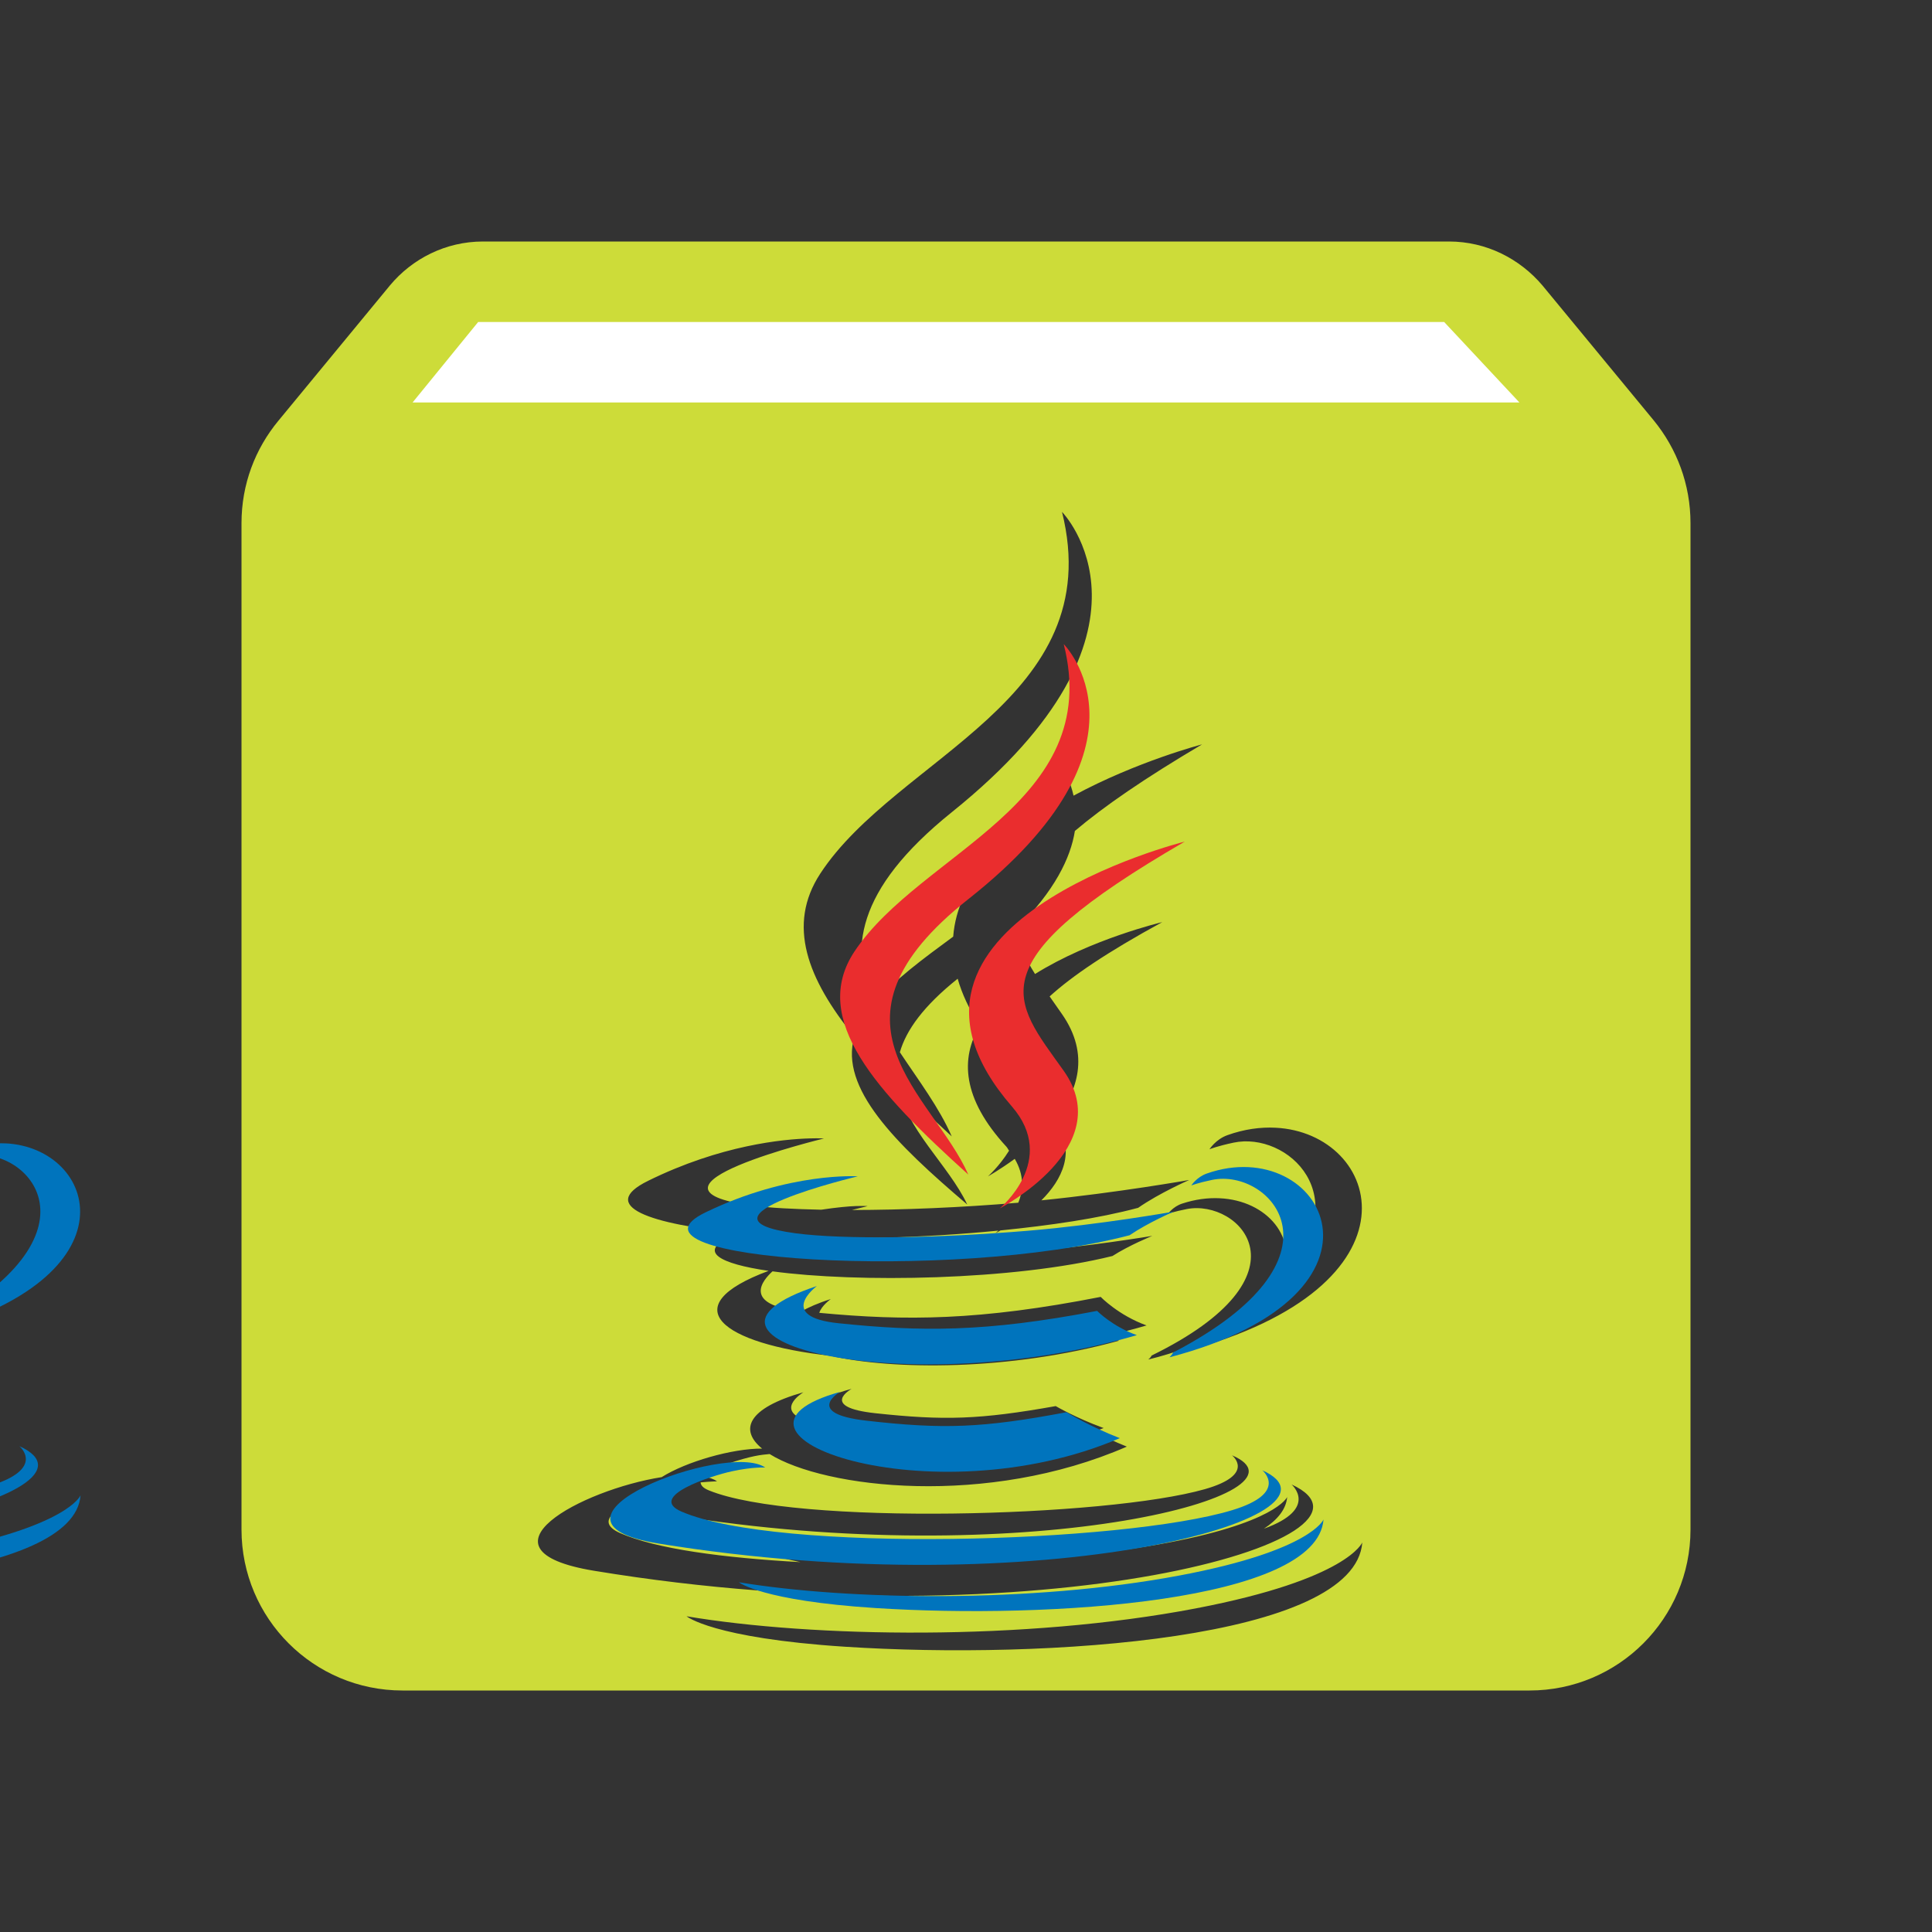 <?xml version="1.0" encoding="UTF-8" standalone="no"?>
<svg
   xmlns:dc="http://purl.org/dc/elements/1.1/"
   xmlns:cc="http://creativecommons.org/ns#"
   xmlns:rdf="http://www.w3.org/1999/02/22-rdf-syntax-ns#"
   xmlns:svg="http://www.w3.org/2000/svg"
   xmlns="http://www.w3.org/2000/svg"
   xmlns:xlink="http://www.w3.org/1999/xlink"
   xmlns:sodipodi="http://sodipodi.sourceforge.net/DTD/sodipodi-0.dtd"
   xmlns:inkscape="http://www.inkscape.org/namespaces/inkscape"
   fill="#CDDC39"
   width="48"
   height="48"
   viewBox="0 0 48 48"
   id="svg2"
   version="1.1"
   inkscape:version="0.91 r13725"
   sodipodi:docname="application-x-jar2.svg">
  <rect x="0" y="0" width="48" height="48" fill="#333333" stroke="none"/>
  <defs
     id="defs8">
    <linearGradient
       gradientTransform="scale(1.006,0.994)"
       gradientUnits="userSpaceOnUse"
       id="ButtonShadow"
       y2="7.017"
       x2="45.448"
       y1="92.54"
       x1="45.448">
      <stop
         offset="0"
         style="stop-color:#000000;stop-opacity:1"
         id="stop3750" />
      <stop
         offset="1"
         style="stop-color:#000000;stop-opacity:0.588"
         id="stop3752" />
    </linearGradient>
    <linearGradient
       id="linearGradient3737">
      <stop
         offset="0"
         style="stop-color:#ffffff;stop-opacity:1"
         id="stop3739" />
      <stop
         offset="1"
         style="stop-color:#ffffff;stop-opacity:0"
         id="stop3741" />
    </linearGradient>
    <linearGradient
       id="linearGradient3700">
      <stop
         offset="0"
         style="stop-color:#e1e1e1;stop-opacity:1"
         id="stop3702" />
      <stop
         offset="1"
         style="stop-color:#f0f0f0;stop-opacity:1"
         id="stop3704" />
    </linearGradient>
    <filter
       color-interpolation-filters="sRGB"
       id="filter3174">
      <feGaussianBlur
         stdDeviation="1.71"
         id="feGaussianBlur3176" />
    </filter>
    <linearGradient
       gradientUnits="userSpaceOnUse"
       xlink:href="#linearGradient3737"
       id="linearGradient3188"
       y2="63.893"
       x2="36.357"
       y1="6"
       x1="36.357" />
    <filter
       color-interpolation-filters="sRGB"
       id="filter3794"
       height="1.384"
       width="1.384"
       y="-0.192"
       x="-0.192">
      <feGaussianBlur
         stdDeviation="5.28"
         id="feGaussianBlur3796" />
    </filter>
    <linearGradient
       gradientUnits="userSpaceOnUse"
       xlink:href="#linearGradient3737"
       id="linearGradient3613"
       y2="138.661"
       x2="48"
       y1="20.221"
       x1="48" />
    <radialGradient
       gradientTransform="matrix(1.157,0,0,0.996,-7.551,0.197)"
       gradientUnits="userSpaceOnUse"
       xlink:href="#linearGradient3737"
       id="radialGradient3619"
       fy="90.172"
       fx="48"
       r="42"
       cy="90.172"
       cx="48" />
    <clipPath
       id="clipPath3613">
      <rect
         style="fill:#ffffff;fill-opacity:1;fill-rule:nonzero;stroke:none"
         id="rect3615"
         y="6"
         x="6"
         ry="6"
         rx="6"
         height="84"
         width="84" />
    </clipPath>
    <linearGradient
       gradientUnits="userSpaceOnUse"
       xlink:href="#linearGradient3700"
       id="linearGradient3617"
       y2="5.988"
       x2="48"
       y1="90"
       x1="48" />
    <linearGradient
       gradientTransform="matrix(1.006,0,0,0.994,100,0)"
       gradientUnits="userSpaceOnUse"
       id="ButtonShadow-0-1"
       y2="7.017"
       x2="45.448"
       y1="92.54"
       x1="45.448">
      <stop
         offset="0"
         style="stop-color:#000000;stop-opacity:1"
         id="stop3750-8-1" />
      <stop
         offset="1"
         style="stop-color:#000000;stop-opacity:0.588"
         id="stop3752-5-2" />
    </linearGradient>
    <linearGradient
       gradientTransform="matrix(1.024,0,0,1.012,-1.143,-98.071)"
       gradientUnits="userSpaceOnUse"
       xlink:href="#ButtonShadow-0-1"
       id="linearGradient3780-1"
       y2="90.239"
       x2="32.251"
       y1="6.132"
       x1="32.251" />
    <linearGradient
       gradientTransform="translate(0,-97)"
       gradientUnits="userSpaceOnUse"
       xlink:href="#ButtonShadow-0-1"
       id="linearGradient3721-3"
       y2="90.239"
       x2="32.251"
       y1="6.132"
       x1="32.251" />
    <linearGradient
       gradientTransform="scale(1.006,0.994)"
       gradientUnits="userSpaceOnUse"
       id="ButtonShadow-5"
       y2="7.017"
       x2="45.448"
       y1="92.54"
       x1="45.448">
      <stop
         offset="0"
         style="stop-color:#000000;stop-opacity:1"
         id="stop3750-9" />
      <stop
         offset="1"
         style="stop-color:#000000;stop-opacity:0.588"
         id="stop3752-9" />
    </linearGradient>
    <filter
       style="color-interpolation-filters:sRGB"
       id="filter3174-1">
      <feGaussianBlur
         stdDeviation="1.71"
         id="feGaussianBlur3176-5" />
    </filter>
    <linearGradient
       gradientTransform="scale(1.006,0.994)"
       gradientUnits="userSpaceOnUse"
       id="ButtonShadow-8"
       y2="7.017"
       x2="45.448"
       y1="92.54"
       x1="45.448">
      <stop
         offset="0"
         style="stop-color:#000000;stop-opacity:1"
         id="stop3750-3" />
      <stop
         offset="1"
         style="stop-color:#000000;stop-opacity:0.588"
         id="stop3752-0" />
    </linearGradient>
    <filter
       style="color-interpolation-filters:sRGB"
       id="filter3174-0">
      <feGaussianBlur
         stdDeviation="1.71"
         id="feGaussianBlur3176-1" />
    </filter>
  </defs>
  <sodipodi:namedview
     pagecolor="#ffffff"
     bordercolor="#666666"
     borderopacity="1"
     objecttolerance="10"
     gridtolerance="10"
     guidetolerance="10"
     inkscape:pageopacity="0"
     inkscape:pageshadow="2"
     inkscape:window-width="1366"
     inkscape:window-height="713"
     id="namedview6"
     showgrid="false"
     inkscape:zoom="3.4766084"
     inkscape:cx="-15.538543"
     inkscape:cy="16.259877"
     inkscape:window-x="0"
     inkscape:window-y="30"
     inkscape:window-maximized="1"
     inkscape:current-layer="svg2"
     inkscape:snap-bbox="true"
     inkscape:bbox-paths="true"
     inkscape:bbox-nodes="true"
     inkscape:snap-bbox-midpoints="false" />
  <path
     d="M 12 6 C 11.07 6 10.239 6.43 9.689 7.09 L 6.92 10.449 C 6.34 11.149 6 12.03 6 13 L 6 38 C 6 40.21 7.79 42 10 42 L 38 42 C 40.21 42 42 40.21 42 38 L 42 13 C 42 12.03 41.66 11.149 41.09 10.449 L 38.32 7.09 C 37.76 6.43 36.93 6 36 6 L 12 6 z M 26.385 12.717 C 26.385 12.717 29.271 15.658 23.648 20.178 C 21.221 22.13 21.115 23.629 21.689 24.967 C 22.21 24.346 22.946 23.813 23.682 23.27 C 23.79 21.852 24.967 20.768 26.27 19.992 C 26.312 19.614 26.289 19.204 26.166 18.748 C 26.166 18.748 26.529 19.121 26.672 19.768 C 28.252 18.913 29.865 18.494 29.865 18.494 C 28.432 19.341 27.425 20.035 26.705 20.645 C 26.6 21.311 26.204 22.134 25.248 23.082 C 25.294 23.456 25.479 23.82 25.715 24.199 C 27.111 23.327 28.875 22.91 28.875 22.91 C 27.495 23.664 26.635 24.25 26.078 24.756 C 26.18 24.901 26.277 25.04 26.385 25.195 C 27.091 26.208 26.769 27.117 26.219 27.822 C 26.751 28.611 26.381 29.315 25.873 29.822 C 27.775 29.631 29.547 29.316 29.547 29.316 C 29.547 29.316 28.81 29.637 28.277 30.008 C 27.28 30.275 26.085 30.446 24.855 30.57 C 24.826 30.585 24.732 30.641 24.732 30.641 C 24.732 30.641 24.783 30.591 24.803 30.574 C 22.957 30.757 21.028 30.805 19.393 30.719 C 19.2 30.893 19.331 31.059 20.164 31.164 C 21.237 31.299 23.375 31.267 25.367 31.109 C 26.995 30.981 28.629 30.705 28.629 30.705 C 28.629 30.705 28.054 30.938 27.639 31.205 C 25.166 31.817 21.278 31.871 19.193 31.586 C 18.964 31.792 18.406 32.416 19.91 32.58 C 20.094 32.479 20.318 32.376 20.641 32.275 C 20.641 32.275 20.409 32.438 20.355 32.617 C 22.506 32.82 24.336 32.811 27.346 32.221 C 27.346 32.221 27.788 32.679 28.486 32.93 C 28.163 33.026 27.837 33.107 27.512 33.186 C 27.602 33.229 27.696 33.273 27.803 33.309 C 25.069 34.062 22.183 34.039 20.631 33.684 C 17.933 33.386 16.71 32.459 19.096 31.574 C 17.88 31.397 17.326 31.098 18.15 30.723 C 18.231 30.686 18.303 30.666 18.383 30.633 C 16.146 30.421 14.831 29.963 16.1 29.338 C 17.907 28.447 19.463 28.301 20.127 28.283 C 20.348 28.277 20.471 28.285 20.471 28.285 C 20.471 28.285 15.423 29.507 18.684 29.951 C 19.124 30.011 19.735 30.04 20.404 30.055 C 20.773 29.999 21.093 29.968 21.289 29.963 C 21.462 29.959 21.557 29.965 21.557 29.965 C 21.557 29.965 21.342 30.019 21.166 30.062 C 22.429 30.061 23.877 30.001 25.299 29.881 C 25.426 29.572 25.45 29.197 25.211 28.791 C 24.841 29.061 24.545 29.227 24.545 29.227 C 24.545 29.227 24.827 28.978 25.07 28.588 C 25.044 28.555 25.034 28.523 25.004 28.49 C 23.895 27.286 23.863 26.289 24.34 25.486 C 24.079 25.078 23.898 24.687 23.793 24.316 C 22.945 24.993 22.513 25.594 22.357 26.143 C 22.824 26.845 23.34 27.528 23.646 28.234 C 23.167 27.794 22.724 27.366 22.307 26.943 C 22.483 28.036 23.571 28.946 24.031 29.926 C 22.233 28.398 20.856 27.032 21.225 25.756 C 20.058 24.32 19.545 22.981 20.379 21.705 C 22.281 18.797 27.549 17.386 26.385 12.717 z M 31.689 28.018 C 34.313 28.146 35.51 31.95 29.422 33.58 C 29.422 33.58 29.46 33.528 29.49 33.486 C 29.197 33.59 28.884 33.69 28.529 33.777 C 28.529 33.777 28.593 33.725 28.611 33.678 C 32.671 31.692 30.795 29.782 29.484 30.039 C 29.164 30.102 29.02 30.156 29.02 30.156 C 29.02 30.156 29.14 29.98 29.367 29.904 C 29.691 29.797 30.007 29.756 30.299 29.77 C 31.483 29.823 32.285 30.767 31.834 31.779 C 33.763 29.722 31.982 28.105 30.646 28.389 C 30.235 28.476 30.049 28.553 30.049 28.553 C 30.049 28.553 30.202 28.308 30.494 28.203 C 30.91 28.054 31.315 27.999 31.689 28.018 z M 21.158 34.506 C 21.158 34.506 20.333 34.958 21.748 35.111 C 23.463 35.296 24.339 35.27 26.229 34.934 C 26.229 34.934 26.726 35.227 27.42 35.48 C 27.342 35.512 27.262 35.534 27.184 35.562 C 27.425 35.684 27.666 35.811 27.996 35.941 C 24.528 37.454 20.492 36.981 19.121 36.125 C 19.009 36.136 18.906 36.144 18.742 36.178 C 18.441 36.239 17.718 36.451 17.477 36.68 C 17.611 36.706 17.731 36.743 17.814 36.803 C 17.814 36.803 17.647 36.807 17.406 36.83 C 17.412 36.898 17.459 36.966 17.609 37.027 C 19.757 37.907 27.489 37.695 29.934 36.998 C 31.219 36.631 30.607 36.156 30.607 36.156 C 32.847 37.108 25.742 39.019 17.105 37.701 C 16.325 37.582 16.032 37.389 16.031 37.176 C 15.372 37.427 14.736 37.791 15.404 38.088 C 16.296 38.483 17.968 38.704 19.887 38.811 C 19.153 38.662 18.898 38.518 18.898 38.518 C 21.331 38.896 25.434 38.965 28.76 38.375 C 31.708 37.853 31.979 37.193 31.979 37.193 C 31.954 37.497 31.741 37.757 31.402 37.98 C 32.784 37.482 32.088 36.881 32.088 36.881 C 34.963 38.202 25.843 40.855 14.758 39.025 C 11.635 38.509 14.461 37.01 16.439 36.699 C 17.05 36.314 18.193 35.986 18.934 35.99 C 18.372 35.53 18.554 34.99 19.961 34.59 C 19.961 34.59 19.142 35.079 20.191 35.34 C 20.006 35.053 20.25 34.745 21.158 34.506 z M 33.846 38.32 C 33.664 40.73 25.985 41.238 20.984 40.912 C 17.698 40.697 17.057 40.156 17.057 40.156 C 20.179 40.681 25.446 40.777 29.715 39.959 C 33.499 39.234 33.846 38.32 33.846 38.32 z "
     id="path4188" />
  <path
     d="m 10.25,10 1.63,-2 24,0 1.87,2 -27.5,0 z"
     id="path4"
     style="fill:#ffffff;fill-opacity:1" />
  <g
     id="g4203"
     transform="matrix(0.286,0,0,0.286,10.286,14.286)">
    <g
       style="display:none"
       id="layer2">
      <rect
         style="opacity:0.9;fill:url(#ButtonShadow);fill-opacity:1;fill-rule:nonzero;stroke:none;filter:url(#filter3174)"
         id="rect3745"
         y="7"
         x="5"
         ry="6"
         rx="6"
         height="85"
         width="86" />
    </g>
    <g
       transform="matrix(1.273,0,0,1.273,-13.091,-10.545)"
       id="layer3">
      <g
         id="g3678"
         transform="matrix(1.13,0,0,1.13,137.304,-15.095)">
        <path
           style="fill:#0074bd;fill-rule:evenodd"
           id="path3616"
           inkscape:connector-curvature="0"
           d="m -86.682,70.021 c 0,0 -2.23,1.298 1.589,1.736 4.628,0.528 6.993,0.452 12.091,-0.511 0,0 1.343,0.84 3.216,1.568 -11.433,4.898 -25.875,-0.284 -16.896,-2.793 l 0,0 z" />
        <path
           style="fill:#0074bd;fill-rule:evenodd"
           id="path3618"
           inkscape:connector-curvature="0"
           d="m -88.08,63.628 c 0,0 -2.502,1.852 1.32,2.247 4.944,0.51 8.847,0.552 15.604,-0.748 0,0 0.932,0.947 2.401,1.465 -13.821,4.043 -29.214,0.318 -19.326,-2.964 l 0,0 z" />
        <path
           style="fill:#ea2d2e;fill-rule:evenodd"
           id="path3620"
           inkscape:connector-curvature="0"
           d="m -76.304,52.781 c 2.819,3.244 -0.739,6.162 -0.739,6.162 0,0 7.152,-3.692 3.868,-8.317 -3.068,-4.311 -5.421,-6.453 7.315,-13.839 1.29e-4,0 -19.992,4.992 -10.444,15.994 l 0,0 z" />
        <path
           style="fill:#0074bd;fill-rule:evenodd"
           id="path3622"
           inkscape:connector-curvature="0"
           d="m -61.183,74.75 c 0,0 1.651,1.361 -1.819,2.414 -6.598,1.998 -27.465,2.601 -33.261,0.08 -2.082,-0.907 1.824,-2.164 3.053,-2.429 1.281,-0.277 2.013,-0.227 2.013,-0.227 -2.317,-1.632 -14.977,3.205 -6.43,4.592 23.308,3.778 42.488,-1.702 36.442,-4.429 l 0,0 z" />
        <path
           style="fill:#0074bd;fill-rule:evenodd"
           id="path3624"
           inkscape:connector-curvature="0"
           d="m -85.609,57.003 c 0,0 -10.613,2.522 -3.758,3.438 2.895,0.387 8.663,0.298 14.04,-0.153 4.393,-0.369 8.802,-1.157 8.802,-1.157 0,0 -1.548,0.664 -2.669,1.429 -10.78,2.835 -31.6,1.515 -25.605,-1.384 5.067,-2.452 9.19,-2.173 9.19,-2.173 l 0,0 z" />
        <path
           style="fill:#0074bd;fill-rule:evenodd"
           id="path3626"
           inkscape:connector-curvature="0"
           d="m -66.569,67.644 c 10.957,-5.692 5.89,-11.163 2.354,-10.426 -0.865,0.18 -1.253,0.337 -1.253,0.337 0,0 0.322,-0.505 0.936,-0.722 6.996,-2.458 12.375,7.253 -2.256,11.099 -1.3e-4,0 0.168,-0.152 0.219,-0.288 l 0,0 z" />
        <path
           style="fill:#ea2d2e;fill-rule:evenodd"
           id="path3628"
           inkscape:connector-curvature="0"
           d="m -73.174,24.859 c 0,0 6.067,6.07 -5.756,15.402 -9.481,7.489 -2.162,11.757 -0.003,16.636 -5.535,-4.993 -9.595,-9.39 -6.871,-13.48 3.999,-6.004 15.078,-8.916 12.631,-18.558 l 0,0 z" />
        <path
           style="fill:#0074bd;fill-rule:evenodd"
           id="path3630"
           inkscape:connector-curvature="0"
           d="m -84.532,83.074 c 10.515,0.672 26.667,-0.374 27.049,-5.35 0,0 -0.735,1.886 -8.691,3.383 -8.976,1.69 -20.049,1.493 -26.614,0.409 0,0 1.345,1.113 8.256,1.558 l 0,0 z" />
      </g>
    </g>
  </g>
  <path
     style="fill:#0074bd;fill-rule:evenodd"
     d="m -4.447,15.425 c 1.006,3.962 -3.548,5.159 -5.191,7.627 -1.119,1.681 0.55,3.487 2.824,5.539 -0.887,-2.005 -3.896,-3.758 0,-6.836 4.859,-3.835 2.367,-6.33 2.367,-6.33 z m 3.006,4.902 c 5.3e-5,0 -8.217,2.051 -4.293,6.572 1.158,1.333 -0.303,2.533 -0.303,2.533 0,0 2.94,-1.517 1.59,-3.418 -1.261,-1.772 -2.228,-2.652 3.006,-5.688 z m 1.578,8.08 c -0.324,-0.016 -0.674,0.032 -1.033,0.158 -0.252,0.089 -0.385,0.297 -0.385,0.297 0,0 0.16,-0.065 0.516,-0.139 1.453,-0.303 3.534,1.946 -0.969,4.285 -0.021,0.056 -0.09,0.117 -0.09,0.117 5.261,-1.383 4.228,-4.61 1.961,-4.719 z m -9.992,0.227 c -0.574,0.015 -1.919,0.139 -3.48,0.895 -2.464,1.191 6.093,1.734 10.523,0.568 0.461,-0.314 1.098,-0.588 1.098,-0.588 0,0 -1.812,0.325 -3.617,0.477 -2.21,0.185 -4.582,0.222 -5.771,0.062 -2.817,-0.377 1.545,-1.412 1.545,-1.412 0,0 -0.106,-0.007 -0.297,-0.002 z m -0.719,2.725 c -4.064,1.349 2.263,2.878 7.943,1.217 -0.603,-0.213 -0.988,-0.602 -0.988,-0.602 -2.777,0.534 -4.38,0.516 -6.412,0.307 -1.571,-0.162 -0.543,-0.922 -0.543,-0.922 z m 0.574,2.627 c -3.69,1.031 2.245,3.16 6.943,1.146 -0.77,-0.299 -1.32,-0.643 -1.32,-0.643 -2.095,0.396 -3.067,0.426 -4.969,0.209 -1.57,-0.18 -0.654,-0.713 -0.654,-0.713 z m -2.385,1.742 c -1.586,-0.061 -5.185,1.523 -2.111,2.021 9.579,1.553 17.461,-0.699 14.977,-1.82 0,0 0.678,0.56 -0.748,0.992 -2.711,0.821 -11.288,1.069 -13.67,0.033 -0.856,-0.373 0.751,-0.891 1.256,-1 0.527,-0.114 0.828,-0.092 0.828,-0.092 -0.119,-0.084 -0.305,-0.126 -0.531,-0.135 z m 14.385,1.424 c 0,0 -0.301,0.776 -3.57,1.391 -3.689,0.694 -8.239,0.613 -10.937,0.168 0,0 0.552,0.456 3.393,0.639 4.321,0.276 10.958,-0.152 11.115,-2.197 z"
     id="path3616-0"
     inkscape:connector-curvature="0" />
  <g
     id="layer2-3"
     style="display:none"
     transform="matrix(0.286,0,0,0.286,10.286,14.286)">
    <rect
       width="86"
       height="85"
       rx="6"
       ry="6"
       x="5"
       y="7"
       id="rect3745-9"
       style="opacity:0.9;fill:url(#ButtonShadow-5);fill-opacity:1;fill-rule:nonzero;stroke:none;filter:url(#filter3174-1)" />
  </g>
  <path
     style="fill:#0074bd;fill-rule:evenodd"
     d="m -15.774,8.547 c 1.164,4.669 -4.104,6.08 -6.006,8.988 -1.295,1.981 0.635,4.111 3.267,6.53 -1.026,-2.363 -4.507,-4.43 0.002,-8.057 5.623,-4.519 2.737,-7.46 2.737,-7.46 z m 3.48,5.777 c 6.1e-5,0 -9.508,2.418 -4.967,7.747 1.34,1.571 -0.351,2.985 -0.351,2.985 0,0 3.401,-1.79 1.839,-4.029 -1.459,-2.088 -2.577,-3.125 3.48,-6.702 z m 1.824,9.522 c -0.375,-0.018 -0.779,0.037 -1.195,0.186 -0.292,0.105 -0.445,0.35 -0.445,0.35 0,0 0.186,-0.077 0.597,-0.164 1.682,-0.357 4.09,2.294 -1.121,5.05 -0.024,0.066 -0.104,0.14 -0.104,0.14 6.089,-1.63 4.891,-5.435 2.267,-5.563 z m -11.562,0.266 c -0.664,0.018 -2.219,0.164 -4.027,1.055 -2.851,1.404 7.051,2.044 12.178,0.671 0.533,-0.37 1.27,-0.693 1.27,-0.693 0,0 -2.098,0.382 -4.187,0.56 -2.557,0.218 -5.299,0.262 -6.676,0.074 -3.26,-0.444 1.786,-1.665 1.786,-1.665 0,0 -0.122,-0.008 -0.343,-0.002 z m -0.831,3.211 c -4.703,1.589 2.618,3.393 9.191,1.435 -0.698,-0.251 -1.142,-0.709 -1.142,-0.709 -3.214,0.63 -5.07,0.61 -7.422,0.362 -1.818,-0.191 -0.628,-1.089 -0.628,-1.089 z m 0.664,3.097 c -4.27,1.215 2.598,3.723 8.035,1.351 -0.891,-0.352 -1.528,-0.759 -1.528,-0.759 -2.425,0.467 -3.551,0.504 -5.752,0.248 -1.816,-0.212 -0.756,-0.841 -0.756,-0.841 z m -2.761,2.052 c -1.835,-0.072 -5.999,1.796 -2.442,2.384 11.085,1.83 20.205,-0.825 17.33,-2.146 0,0 0.787,0.659 -0.863,1.169 -3.138,0.968 -13.062,1.259 -15.819,0.038 -0.99,-0.439 0.866,-1.046 1.451,-1.175 0.609,-0.134 0.959,-0.11 0.959,-0.11 -0.138,-0.099 -0.353,-0.15 -0.616,-0.16 z m 16.648,1.677 c 0,0 -0.349,0.915 -4.132,1.639 -4.269,0.818 -9.535,0.723 -12.657,0.198 0,0 0.641,0.539 3.927,0.755 5.001,0.326 12.681,-0.182 12.863,-2.592 z"
     id="path3616-2-7-8"
     inkscape:connector-curvature="0" />
</svg>

